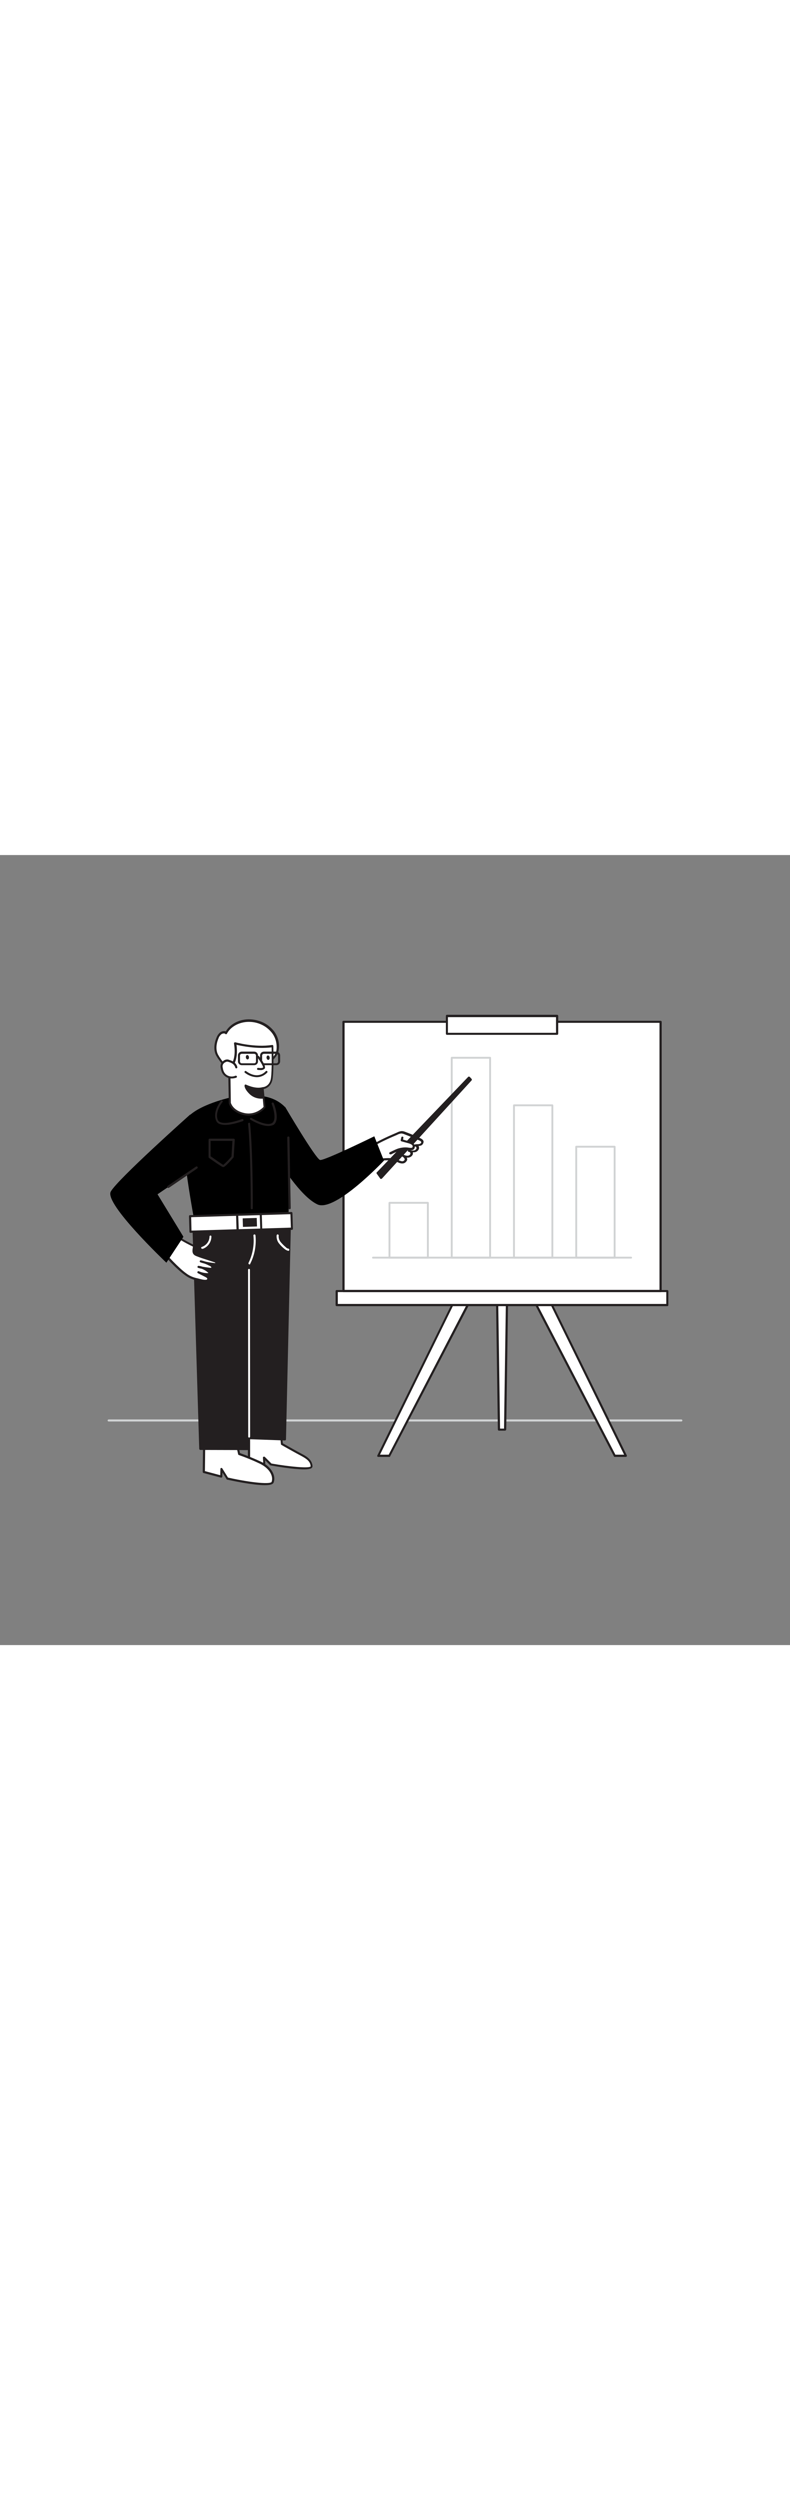 <svg version="1.1" id="Layer_1" xmlns="http://www.w3.org/2000/svg" xmlns:xlink="http://www.w3.org/1999/xlink" x="0px" y="0px" viewBox="0 0 500 500" style="width: 158px;" xml:space="preserve" data-imageid="presentation-6-30" imageName="Presentation 6" class="illustrations_image">
<rect x="0" y="0" width="500" height="500" fill="#808080" stroke="none"/>
<style type="text/css">
	.st0_presentation-6-30{fill:#D1D3D4;}
	.st1_presentation-6-30{fill:#FFFFFF;}
	.st2_presentation-6-30{fill:#231F20;}
	.st3_presentation-6-30{fill:#68E1FD;}
</style>
<path id="Floor_presentation-6-30" class="st0_presentation-6-30" d="M431.2,358.5H68.8c-0.4,0-0.7-0.3-0.7-0.6c0,0,0,0,0,0c0-0.4,0.3-0.7,0.7-0.7h0h362.4&#10;&#9;c0.4,0,0.7,0.3,0.7,0.7l0,0C431.9,358.2,431.6,358.5,431.2,358.5C431.2,358.5,431.2,358.5,431.2,358.5z"/>
<g id="chart_board_presentation-6-30">
	<polygon class="st1_presentation-6-30" points="288.4,280.4 239.4,380.2 246.4,380.2 298.3,280.4 &#9;"/>
	<path class="st2_presentation-6-30" d="M246.4,380.9h-7c-0.2,0-0.4-0.1-0.6-0.3c-0.1-0.2-0.1-0.4,0-0.6l49-99.8c0.1-0.2,0.4-0.4,0.6-0.4h9.9&#10;&#9;&#9;c0.4,0,0.7,0.3,0.7,0.7c0,0.1,0,0.2-0.1,0.3l-52,99.8C246.9,380.8,246.7,380.9,246.4,380.9z M240.5,379.5h5.5l51.2-98.5h-8.4&#10;&#9;&#9;L240.5,379.5z"/>
	<polygon class="st1_presentation-6-30" points="347.1,280.4 396.1,380.2 389.1,380.2 337.1,280.4 &#9;"/>
	<path class="st2_presentation-6-30" d="M396.1,380.9h-7c-0.3,0-0.5-0.1-0.6-0.4l-51.9-99.8c-0.2-0.3-0.1-0.7,0.3-0.9c0.1-0.1,0.2-0.1,0.3-0.1h9.9&#10;&#9;&#9;c0.3,0,0.5,0.1,0.6,0.4l49,99.8c0.2,0.3,0.1,0.7-0.3,0.9C396.3,380.9,396.2,380.9,396.1,380.9L396.1,380.9z M389.5,379.5h5.5&#10;&#9;&#9;l-48.3-98.5h-8.4L389.5,379.5z"/>
	<polygon class="st1_presentation-6-30" points="319.6,363.6 315.8,363.6 314.6,280.4 320.9,280.4 &#9;"/>
	<path class="st2_presentation-6-30" d="M319.6,364.3h-3.8c-0.4,0-0.7-0.3-0.7-0.7v0l-1.2-83.2c0-0.2,0.1-0.3,0.2-0.5c0.1-0.1,0.3-0.2,0.5-0.2h6.3&#10;&#9;&#9;c0.2,0,0.4,0.1,0.5,0.2c0.1,0.1,0.2,0.3,0.2,0.5l-1.2,83.2C320.3,364,320,364.3,319.6,364.3z M316.5,363h2.5l1.2-81.9h-4.9&#10;&#9;&#9;L316.5,363z"/>
	<rect x="217.4" y="105.6" class="st1_presentation-6-30" width="200.7" height="170.4"/>
	<path class="st2_presentation-6-30" d="M418.1,276.6H217.4c-0.4,0-0.7-0.3-0.7-0.7l0,0V105.6c0-0.4,0.3-0.7,0.7-0.7h200.7c0.4,0,0.7,0.3,0.7,0.7&#10;&#9;&#9;c0,0,0,0,0,0V276C418.8,276.4,418.5,276.7,418.1,276.6z M218.1,275.3h199.3V106.2H218.1L218.1,275.3z"/>
	<rect x="213.1" y="276" class="st1_presentation-6-30" width="209.2" height="8.9"/>
	<path class="st2_presentation-6-30" d="M422.4,285.5H213.1c-0.4,0-0.7-0.3-0.7-0.7c0,0,0,0,0,0V276c0-0.4,0.3-0.7,0.7-0.7c0,0,0,0,0,0h209.2&#10;&#9;&#9;c0.4,0,0.7,0.3,0.7,0.7c0,0,0,0,0,0v8.9C423,285.2,422.7,285.5,422.4,285.5z M213.8,284.1h207.9v-7.5H213.8L213.8,284.1z"/>
	<path class="st2_presentation-6-30" d="M418.1,276.6H217.4c-0.4,0-0.6-0.4-0.6-0.8c0-0.3,0.3-0.6,0.6-0.6h200.7c0.4,0,0.7,0.2,0.8,0.6&#10;&#9;&#9;s-0.2,0.7-0.6,0.8C418.2,276.7,418.1,276.7,418.1,276.6z"/>
	<rect x="282.9" y="101.9" class="st1_presentation-6-30" width="69.7" height="11.3"/>
	<path class="st2_presentation-6-30" d="M352.6,113.8h-69.7c-0.4,0-0.7-0.3-0.7-0.7c0,0,0,0,0,0v-11.3c0-0.4,0.3-0.7,0.7-0.7c0,0,0,0,0,0h69.7&#10;&#9;&#9;c0.4,0,0.7,0.3,0.7,0.7c0,0,0,0,0,0v11.3C353.3,113.5,353,113.8,352.6,113.8L352.6,113.8z M283.5,112.5h68.4v-9.9h-68.4&#10;&#9;&#9;L283.5,112.5z"/>
	<rect x="246.5" y="220.1" class="st1_presentation-6-30" width="24.3" height="34.7"/>
	<path class="st0_presentation-6-30" d="M270.8,255.4h-24.3c-0.3,0-0.6-0.3-0.6-0.6v0v-34.7c0-0.3,0.3-0.6,0.6-0.6h0h24.3c0.3,0,0.6,0.3,0.6,0.6&#10;&#9;&#9;c0,0,0,0,0,0v34.7C271.4,255.1,271.1,255.4,270.8,255.4C270.8,255.4,270.8,255.4,270.8,255.4z M247.1,254.2h23.1v-33.5h-23.1&#10;&#9;&#9;L247.1,254.2z"/>
	<rect x="285.9" y="128.3" class="st1_presentation-6-30" width="24.3" height="126.5"/>
	<path class="st0_presentation-6-30" d="M310.2,255.4h-24.3c-0.3,0-0.6-0.3-0.6-0.6c0,0,0,0,0,0V128.3c0-0.3,0.3-0.6,0.6-0.6h24.3&#10;&#9;&#9;c0.3,0,0.6,0.3,0.6,0.6v126.5C310.8,255.1,310.5,255.4,310.2,255.4z M286.5,254.2h23.1V128.9h-23.1V254.2z"/>
	<rect x="325.3" y="158.4" class="st1_presentation-6-30" width="24.3" height="96.4"/>
	<path class="st0_presentation-6-30" d="M349.6,255.4h-24.3c-0.3,0-0.6-0.3-0.6-0.6v-96.4c0-0.3,0.3-0.6,0.6-0.6h24.3c0.3,0,0.6,0.3,0.6,0.6v0v96.4&#10;&#9;&#9;C350.2,255.1,349.9,255.4,349.6,255.4z M325.9,254.2H349V159h-23.1V254.2z"/>
	<rect x="364.7" y="184.6" class="st1_presentation-6-30" width="24.3" height="70.2"/>
	<path class="st0_presentation-6-30" d="M389,255.4h-24.3c-0.3,0-0.6-0.3-0.6-0.6v0v-70.2c0-0.3,0.3-0.6,0.6-0.6c0,0,0,0,0,0H389&#10;&#9;&#9;c0.3,0,0.6,0.3,0.6,0.6c0,0,0,0,0,0v70.2C389.6,255.1,389.3,255.4,389,255.4z M365.3,254.2h23.1v-69h-23.1L365.3,254.2z"/>
	<path class="st0_presentation-6-30" d="M399.5,255.4H236c-0.3,0-0.6-0.3-0.5-0.7c0-0.3,0.3-0.5,0.5-0.5h163.5c0.3,0,0.6,0.3,0.5,0.7&#10;&#9;&#9;C400,255.1,399.8,255.4,399.5,255.4z"/>
</g>
<g id="Character_presentation-6-30">
	<path class="st1_presentation-6-30" d="M157.6,362.4v20.2l9.6,2.8l-0.2-4.1l4.4,4.4c0,0,25.9,4.7,25.8,1.2s-2.8-5.4-6-7.1c-3.5-1.9-12.8-7.1-12.8-7.1&#10;&#9;&#9;l-1.4-14.8"/>
	<path class="st2_presentation-6-30" d="M192.4,388.8c-6.9,0-18.2-2-21.1-2.5c-0.1,0-0.3-0.1-0.4-0.2l-3.1-3.1l0.1,2.4c0,0.4-0.3,0.7-0.6,0.7&#10;&#9;&#9;c-0.1,0-0.2,0-0.2,0l-9.7-2.8c-0.3-0.1-0.5-0.3-0.5-0.6v-20.2c0-0.4,0.2-0.7,0.6-0.8c0.4,0,0.7,0.2,0.8,0.6c0,0.1,0,0.1,0,0.2v19.7&#10;&#9;&#9;l8.3,2.4l-0.2-3.2c0-0.3,0.1-0.5,0.4-0.6c0.3-0.1,0.6-0.1,0.8,0.1l4.2,4.2c11.4,2,24,3.2,24.8,1.8c-0.1-3-2.4-4.7-5.7-6.5&#10;&#9;&#9;c-3.5-1.8-12.7-7-12.8-7.1c-0.2-0.1-0.3-0.3-0.3-0.5l-1.4-14.8c0-0.4,0.2-0.7,0.6-0.7c0.4,0,0.7,0.2,0.7,0.6l1.3,14.4&#10;&#9;&#9;c1.6,0.9,9.3,5.3,12.4,6.9s6.2,3.8,6.4,7.6c0,0.4-0.2,0.8-0.5,1.1C196.6,388.5,194.8,388.8,192.4,388.8z"/>
	<path class="st1_presentation-6-30" d="M129.1,373.5l-0.2,17l11,2.9l0.2-4.8l3.8,6c0,0,27.2,6,28.6,2.4s-1-9.1-7.8-12.4c-4.4-2.1-8.9-3.9-13.4-5.5&#10;&#9;&#9;l-1.6-7.4"/>
	<path class="st2_presentation-6-30" d="M167.6,398.8c-7.2,0-19.2-2.5-23.8-3.5c-0.2,0-0.3-0.1-0.4-0.3l-2.6-4.2l-0.1,2.6c0,0.2-0.1,0.4-0.3,0.5&#10;&#9;&#9;c-0.2,0.1-0.4,0.2-0.6,0.1l-11-2.9c-0.3-0.1-0.5-0.4-0.5-0.7l0.2-17c0-0.4,0.3-0.7,0.7-0.7h0l0,0c0.4,0,0.7,0.3,0.7,0.7l-0.2,16.5&#10;&#9;&#9;l9.7,2.6l0.1-4c0-0.4,0.3-0.7,0.7-0.6c0.2,0,0.4,0.1,0.5,0.3l3.6,5.8c16.3,3.6,27,4.2,27.6,2.7c1.2-3.3-0.9-8.3-7.4-11.5&#10;&#9;&#9;c-4.4-2.1-8.8-3.9-13.4-5.5c-0.2-0.1-0.4-0.3-0.4-0.5l-1.6-7.4c-0.1-0.4,0.2-0.7,0.5-0.8c0.4-0.1,0.7,0.2,0.8,0.5l1.5,7&#10;&#9;&#9;c4.5,1.6,8.9,3.4,13.2,5.4c7.2,3.5,9.6,9.3,8.1,13.2C172.7,398.4,170.6,398.8,167.6,398.8z"/>
	<polygon class="st2_presentation-6-30" points="122.5,238.5 126.8,375.9 157.4,376 157,368.9 180.3,369.8 183.5,230 &#9;"/>
	<path class="st2_presentation-6-30" d="M157.4,376.6L157.4,376.6l-30.6-0.1c-0.3,0-0.6-0.3-0.7-0.6l-4.2-137.4c0-0.3,0.2-0.6,0.6-0.7l61-8.4&#10;&#9;&#9;c0.2,0,0.4,0,0.5,0.2c0.1,0.1,0.2,0.3,0.2,0.5l-3.2,139.7c0,0.2-0.1,0.3-0.2,0.5c-0.1,0.1-0.3,0.2-0.5,0.2l-22.6-0.8l0.3,6.4&#10;&#9;&#9;c0,0.2-0.1,0.4-0.2,0.5C157.7,376.6,157.5,376.7,157.4,376.6z M127.4,375.2l29.3,0.1l-0.3-6.4c0-0.2,0.1-0.4,0.2-0.5&#10;&#9;&#9;c0.1-0.1,0.3-0.2,0.5-0.2l22.6,0.8l3.2-138.3l-59.6,8.2L127.4,375.2z"/>
	<path class="st3_presentation-6-30 targetColor" d="M145.2,153.6c0,0-24.5,5.5-28.4,15.6s6.7,64.9,6.7,64.9l59.1-5.9c0,0,1.6-57.4-2.3-68.8&#10;&#9;&#9;C172.6,151.6,161.1,150.8,145.2,153.6z" style="fill: rgb(0, 0, 0);"/>
	<path class="st1_presentation-6-30" d="M165.4,106.4c3,1.2,5.6,3.3,7.6,5.9c1.9,2.7,2.9,5.9,2.9,9.2c-0.1,4.2-1.6,6-4.4,8.7c-2.4,2.2-6.2,2.8-9.3,3.4&#10;&#9;&#9;c-2.7,0.5-5.6,1.5-8.3,1.8s-6,0.8-8.5-0.1c-3.2-1.1-5.7-5.1-7.5-7.8c-2.3-3.4-1.7-8-0.2-11.6c0.4-1.1,1.1-2.2,2.1-2.9&#10;&#9;&#9;c1-0.8,2.3-0.8,3.4-0.2c2.8-5.4,9.3-8.2,15.4-7.9C161,104.9,163.3,105.5,165.4,106.4z"/>
	<path class="st2_presentation-6-30" d="M149,136.4c-1.3,0-2.6-0.2-3.9-0.6c-3.1-1.1-5.6-4.8-7.4-7.4l-0.4-0.7c-2.1-3.1-2.2-7.7-0.2-12.3&#10;&#9;&#9;c0.5-1.3,1.3-2.4,2.3-3.2c1-0.7,2.3-1,3.5-0.6c2.9-4.9,9.1-8,15.7-7.6c2.4,0.1,4.8,0.7,7.1,1.6l0,0c3.1,1.3,5.8,3.4,7.9,6.1&#10;&#9;&#9;c2,2.8,3.1,6.2,3,9.6c-0.1,4.5-1.8,6.4-4.6,9.2c-2.3,2.2-5.8,2.9-8.9,3.5l-0.7,0.1c-1,0.2-2.1,0.5-3.1,0.7c-1.7,0.5-3.4,0.8-5.2,1&#10;&#9;&#9;l-0.6,0.1C151.9,136.3,150.5,136.4,149,136.4z M141.7,112.9c-0.6,0-1.1,0.2-1.6,0.5c-0.8,0.7-1.5,1.6-1.8,2.6&#10;&#9;&#9;c-1.8,4.2-1.7,8.3,0.1,11l0.4,0.7c1.7,2.5,4,6,6.7,6.9c2.2,0.8,5.2,0.4,7.6,0.2l0.6-0.1c1.7-0.2,3.4-0.6,5.1-1&#10;&#9;&#9;c1.1-0.3,2.1-0.5,3.2-0.7l0.7-0.1c2.9-0.6,6.2-1.2,8.2-3.1c2.9-2.8,4.2-4.4,4.2-8.2c0-3.2-0.9-6.2-2.8-8.8&#10;&#9;&#9;c-1.9-2.5-4.4-4.5-7.3-5.7l0,0c-2.1-0.9-4.3-1.4-6.6-1.5c-5.3-0.3-11.9,2-14.8,7.5c-0.1,0.2-0.3,0.3-0.4,0.3c-0.2,0-0.4,0-0.6-0.1&#10;&#9;&#9;C142.5,113,142.1,112.9,141.7,112.9L141.7,112.9z"/>
	<path class="st1_presentation-6-30" d="M166.4,147.5l1.1,12.1c0,0-5.2,6.1-13,4.4s-9.1-7.1-9.1-7.1l-0.4-22c0,0,5.7-3.2,3.8-15.7&#10;&#9;&#9;c0,0,12.1,3.5,23.7,1.8c0,0,0.5,14.2-0.4,20.3S166.4,147.5,166.4,147.5z"/>
	<path class="st2_presentation-6-30" d="M157.4,164.9c-1,0-2-0.1-3-0.3c-8.2-1.8-9.6-7.3-9.6-7.6c0,0,0-0.1,0-0.1l-0.4-22c0-0.2,0.1-0.5,0.3-0.6&#10;&#9;&#9;c0.1,0,5.3-3.2,3.4-15c0-0.2,0-0.5,0.2-0.6c0.2-0.2,0.4-0.2,0.6-0.2c0.1,0,12.1,3.4,23.4,1.7c0.2,0,0.4,0,0.5,0.2&#10;&#9;&#9;c0.1,0.1,0.2,0.3,0.2,0.5c0,0.6,0.4,14.3-0.4,20.4c-0.7,5.1-4.2,6.5-5.7,6.8l1.1,11.4c0,0.2,0,0.4-0.2,0.5&#10;&#9;&#9;C165.3,163,161.4,164.8,157.4,164.9z M146.1,156.8c0.2,0.6,1.6,5,8.6,6.5c6.6,1.4,11.2-2.9,12.1-3.9l-1.1-11.8c0-0.2,0-0.4,0.2-0.5&#10;&#9;&#9;c0.1-0.1,0.3-0.2,0.5-0.2l0,0c0.2,0,4.4-0.4,5.1-5.8c0.7-5.1,0.4-16.4,0.4-19.4c-9.4,1.2-19.1-0.9-22.2-1.6&#10;&#9;&#9;c1.3,10.4-2.6,14.2-3.9,15.2L146.1,156.8z"/>
	<path class="st1_presentation-6-30" d="M149.6,134.4c-0.3-1.1-0.9-2-1.8-2.7c-0.8-0.6-1.8-1-2.8-1.3c-0.5-0.2-1.1-0.3-1.6-0.3&#10;&#9;&#9;c-0.4,0.1-0.8,0.2-1.1,0.4c-0.8,0.4-1.5,1.1-1.8,2c-0.2,0.7-0.2,1.5-0.1,2.2c0.1,0.8,0.3,1.6,0.6,2.4c1.4,3.1,5.1,4.5,8.2,3&#10;&#9;&#9;c0,0,0,0,0,0"/>
	<path class="st2_presentation-6-30" d="M146.7,141.4c-0.8,0-1.6-0.1-2.4-0.4c-1.7-0.6-3.1-1.9-3.9-3.6c-0.3-0.8-0.6-1.7-0.7-2.5&#10;&#9;&#9;c-0.2-0.8-0.2-1.7,0.1-2.6c0.4-1,1.2-1.9,2.1-2.4c0.4-0.3,0.9-0.4,1.4-0.5c0.7-0.1,1.3,0,1.9,0.3c1.1,0.3,2.1,0.8,3,1.4&#10;&#9;&#9;c1,0.8,1.7,1.8,2,3.1c0.1,0.4-0.1,0.7-0.5,0.8c-0.4,0.1-0.7-0.1-0.8-0.5c-0.2-0.9-0.8-1.7-1.5-2.3c-0.8-0.5-1.6-1-2.6-1.2&#10;&#9;&#9;c-0.4-0.2-0.9-0.3-1.4-0.2c-0.3,0.1-0.6,0.2-0.9,0.4c-0.7,0.3-1.2,0.9-1.5,1.6c-0.2,0.6-0.2,1.3,0,1.9c0.1,0.8,0.3,1.5,0.6,2.2&#10;&#9;&#9;c1.2,2.8,4.5,4,7.3,2.8c0,0,0.1,0,0.1,0c0.3-0.2,0.7,0,0.9,0.3c0.2,0.3,0,0.7-0.3,0.9C148.7,141.2,147.7,141.4,146.7,141.4z"/>
	<path class="st2_presentation-6-30" d="M166.7,153.5c-2.9,0.4-5.8-0.5-8-2.4c-3.5-3.2-3.2-5.2-3.2-5.2s5.6,2.9,10.7,1.8L166.7,153.5z"/>
	<path class="st2_presentation-6-30" d="M165.4,154.2c-2.6,0-5.2-0.9-7.2-2.7c-3.6-3.4-3.5-5.5-3.4-5.7c0-0.2,0.1-0.4,0.3-0.5c0.2-0.1,0.4-0.1,0.6,0&#10;&#9;&#9;c0.1,0,5.5,2.8,10.2,1.7c0.4-0.1,0.7,0.2,0.8,0.5c0,0,0,0,0,0.1l0.6,5.8c0,0.3-0.2,0.6-0.5,0.7&#10;&#9;&#9;C166.3,154.2,165.9,154.2,165.4,154.2z M156.4,147c0.7,1.4,1.6,2.6,2.8,3.6c1.9,1.7,4.3,2.5,6.8,2.3l-0.4-4.5&#10;&#9;&#9;C162.4,148.8,159.2,148.3,156.4,147L156.4,147z"/>
	<ellipse transform="matrix(0.991 -0.136 0.136 0.991 -15.912 22.4)" class="st2_presentation-6-30" cx="156.5" cy="128" rx="1" ry="1.4"/>
	<ellipse transform="matrix(0.991 -0.136 0.136 0.991 -15.832 24.17)" class="st2_presentation-6-30" cx="169.6" cy="128.3" rx="1" ry="1.4"/>
	<path class="st2_presentation-6-30" d="M162.5,140.6c-2.7-0.1-5.3-1.1-7.5-2.8c-0.3-0.2-0.4-0.6-0.1-0.9c0,0,0,0,0,0c0.2-0.3,0.6-0.4,0.9-0.1&#10;&#9;&#9;c0,0,0,0,0,0c7.7,5.6,12.1,0.3,12.3,0.1c0.2-0.3,0.6-0.4,0.9-0.2s0.4,0.6,0.2,0.9c0,0-0.1,0.1-0.1,0.1&#10;&#9;&#9;C167.4,139.5,165,140.6,162.5,140.6z"/>
	<path class="st2_presentation-6-30" d="M160.9,133H153c-1.3,0-2.4-1.1-2.4-2.4v-3.8c0-1.3,1.1-2.4,2.4-2.4h7.9c1.3,0,2.4,1.1,2.4,2.4v3.8&#10;&#9;&#9;C163.3,131.9,162.2,133,160.9,133z M153,125.8c-0.6,0-1.1,0.5-1.1,1.1l0,0v3.8c0,0.6,0.5,1.1,1.1,1.1h7.9c0.6,0,1.1-0.5,1.1-1.1&#10;&#9;&#9;l0,0v-3.8c0-0.6-0.5-1.1-1.1-1.1l0,0H153z"/>
	<path class="st2_presentation-6-30" d="M174.9,133H167c-1.3,0-2.4-1.1-2.4-2.4v-3.8c0-1.3,1.1-2.4,2.4-2.4h7.9c1.3,0,2.4,1.1,2.4,2.4v3.8&#10;&#9;&#9;C177.3,131.9,176.2,133,174.9,133C174.9,133,174.9,133,174.9,133z M167,125.8c-0.6,0-1.1,0.5-1.1,1.1l0,0v3.8&#10;&#9;&#9;c0,0.6,0.5,1.1,1.1,1.1l0,0h7.9c0.6,0,1.1-0.5,1.1-1.1l0,0v-3.8c0-0.6-0.5-1.1-1.1-1.1l0,0H167z"/>
	<path class="st1_presentation-6-30" d="M163.5,127.8c0,0,4.4,5.9,3.5,7s-3.7,0.6-3.7,0.6"/>
	<path class="st2_presentation-6-30" d="M164.8,136.1c-0.5,0-1.1-0.1-1.6-0.1c-0.4-0.1-0.6-0.4-0.5-0.8c0,0,0,0,0,0c0.1-0.4,0.4-0.6,0.8-0.5&#10;&#9;&#9;c0.8,0.1,2.5,0.3,3-0.3c0.1-0.6-1.5-3.5-3.5-6.2c-0.3-0.2-0.3-0.6-0.1-0.9c0.2-0.3,0.6-0.3,0.9-0.1c0.1,0.1,0.1,0.1,0.2,0.2&#10;&#9;&#9;c2.2,2.9,4.5,6.5,3.5,7.8C166.7,135.9,165.7,136.2,164.8,136.1z"/>
	<path class="st1_presentation-6-30" d="M157.7,368.7c-0.4,0-0.6-0.3-0.6-0.6l-0.1-105.6c0-0.4,0.3-0.6,0.6-0.6l0,0c0.4,0,0.6,0.3,0.6,0.6l0.1,105.6&#10;&#9;&#9;C158.3,368.4,158,368.7,157.7,368.7L157.7,368.7z"/>
	
		<rect x="120.4" y="227.6" transform="matrix(1 -3.088741e-02 3.088741e-02 1 -7.109 4.824)" class="st1_presentation-6-30" width="64.3" height="9.9"/>
	<path class="st2_presentation-6-30" d="M120.6,239.1c-0.4,0-0.7-0.3-0.7-0.6l-0.3-9.9c0-0.4,0.3-0.7,0.6-0.7c0,0,0,0,0,0l64.2-2&#10;&#9;&#9;c0.2,0,0.4,0.1,0.5,0.2c0.1,0.1,0.2,0.3,0.2,0.5l0.3,9.9c0,0.4-0.3,0.7-0.6,0.7c0,0,0,0,0,0L120.6,239.1L120.6,239.1z M121,229.2&#10;&#9;&#9;l0.2,8.5l62.9-1.9l-0.3-8.5L121,229.2z"/>
	
		<rect x="150.2" y="227.5" transform="matrix(1 -3.018961e-02 3.018961e-02 1 -6.944 4.867)" class="st1_presentation-6-30" width="15" height="9.9"/>
	<path class="st2_presentation-6-30" d="M150.4,238.2c-0.4,0-0.7-0.3-0.7-0.6l-0.3-9.9c0-0.4,0.3-0.7,0.6-0.7c0,0,0,0,0,0l15-0.4&#10;&#9;&#9;c0.4,0,0.7,0.3,0.7,0.6c0,0,0,0,0,0l0.3,9.9c0,0.4-0.3,0.7-0.6,0.7c0,0,0,0,0,0L150.4,238.2L150.4,238.2z M150.8,228.3l0.3,8.5&#10;&#9;&#9;l13.6-0.4l-0.3-8.5L150.8,228.3z"/>
	
		<rect x="153.6" y="229.7" transform="matrix(1 -3.018961e-02 3.018961e-02 1 -6.944 4.876)" class="st2_presentation-6-30" width="8.9" height="5.4"/>
	<path class="st2_presentation-6-30" d="M142.5,170.8c-1.2,0-2.4-0.2-3.6-0.6c-1-0.4-1.8-1.2-2.2-2.3c-2.2-5.8,2.9-12,3.1-12.3&#10;&#9;&#9;c0.2-0.3,0.6-0.4,0.9-0.2c0.3,0.2,0.4,0.6,0.2,0.9c0,0.1-0.1,0.1-0.2,0.2c-0.1,0.1-4.8,5.9-2.9,11c0.3,0.7,0.8,1.2,1.5,1.5&#10;&#9;&#9;c4.1,1.9,13.8-1.9,13.9-1.9c0.3-0.1,0.7,0,0.9,0.4c0.1,0.3,0,0.7-0.4,0.9l0,0C153.5,168.4,147.4,170.8,142.5,170.8z"/>
	<path class="st2_presentation-6-30" d="M169.8,171.5c-4.7,0-11-3.8-11.3-4c-0.3-0.2-0.4-0.6-0.2-0.9c0,0,0,0,0,0c0.2-0.3,0.6-0.4,0.9-0.2&#10;&#9;&#9;c2.6,1.6,10,5.2,13,3.2s0.8-9.4-0.2-12c-0.2-0.3-0.1-0.7,0.3-0.9c0.3-0.2,0.7-0.1,0.9,0.3c0,0,0,0.1,0.1,0.2&#10;&#9;&#9;c0.2,0.4,4.2,10.5-0.2,13.6C172.1,171.2,171,171.5,169.8,171.5z"/>
	<path class="st2_presentation-6-30" d="M159.4,224.2c-0.4,0-0.7-0.3-0.7-0.7c0,0,0,0,0,0c0-39.3-1.7-53.2-1.7-53.3c0-0.4,0.2-0.7,0.6-0.8&#10;&#9;&#9;c0.4,0,0.7,0.2,0.7,0.6c0,0,0,0,0,0c0,0.1,1.7,14.1,1.7,53.5C160.1,223.9,159.7,224.2,159.4,224.2L159.4,224.2z"/>
	<path class="st1_presentation-6-30" d="M122.5,247.4c-0.3,2.7-1.2,4.6,1.6,5.7c3.7,1.5,7.5,2.5,11.2,3.8c0.4,0.1,0.8,0.3,1.1,0.6&#10;&#9;&#9;c0.3,0.3,0.4,0.7,0.2,1.1c-0.3,0.4-0.8,0.4-1.3,0.4c-2.9-0.3-5.7-0.9-8.5-1.7c2.2,0.5,4.3,1.2,6.2,2.3c0.7,0.4,1.6,1.2,1.1,1.9&#10;&#9;&#9;c-0.3,0.5-1,0.5-1.6,0.5c-2.4-0.2-4.7-0.6-7-1.1c2.5,0.3,4.9,1.5,6.7,3.3c0.2,0.1,0.3,0.3,0.3,0.5c0.1,0.5-0.6,0.7-1.1,0.7&#10;&#9;&#9;c-2.1,0-4.1-0.4-6-1.2l4.7,2.4c0.9,0.4,1.9,1.2,1.6,2.1c-0.2,0.5-0.7,0.9-1.2,1c-2.1,0.3-5.2-0.9-7.3-1.4c-2.1-0.6-4-1.6-5.8-2.9&#10;&#9;&#9;c-4.4-3-13.3-12.1-16.1-16.7l5.2-10.8C111.5,241.5,116.8,244.8,122.5,247.4z"/>
	<path class="st2_presentation-6-30" d="M129.7,270.2c-1.7-0.1-3.4-0.5-5.1-1l-1.6-0.4c-2.2-0.6-4.2-1.6-6-3c-4.4-3-13.4-12.1-16.3-16.9&#10;&#9;&#9;c-0.1-0.2-0.1-0.4,0-0.6l5.2-10.8c0.1-0.2,0.3-0.3,0.5-0.4c0.2,0,0.4,0,0.6,0.1c4.9,3.7,10.2,6.9,15.8,9.6c0.3,0.1,0.4,0.4,0.4,0.7&#10;&#9;&#9;c-0.1,0.5-0.1,0.9-0.2,1.4c-0.3,2.1-0.4,3,1.4,3.7c2.4,1,5,1.8,7.4,2.5l3.8,1.2c0.5,0.1,0.9,0.4,1.3,0.7c0.6,0.5,0.7,1.4,0.3,2&#10;&#9;&#9;c-0.5,0.5-1.2,0.8-1.9,0.6l-1.1-0.1c0.4,0.3,0.6,0.7,0.8,1.2c0.1,0.4,0.1,0.8-0.2,1.2c-0.5,0.6-1.4,0.9-2.2,0.8l-1-0.1&#10;&#9;&#9;c0.4,0.3,0.9,0.7,1.2,1.1c0.3,0.2,0.4,0.5,0.5,0.9c0,0.3-0.1,0.7-0.3,0.9c-0.4,0.4-1,0.6-1.5,0.6h-0.7c1.8,1,1.9,2.1,1.7,2.7&#10;&#9;&#9;c-0.2,0.8-0.9,1.4-1.8,1.5C130.4,270.2,130.1,270.2,129.7,270.2z M102.1,248.5c3,4.6,11.6,13.3,15.7,16.2c1.7,1.3,3.5,2.2,5.6,2.8&#10;&#9;&#9;c0.5,0.1,1,0.3,1.7,0.4c1.8,0.5,4,1.1,5.4,0.9c0.3,0,0.5-0.2,0.7-0.5c0.1-0.4-0.6-1-1.3-1.3l-4.7-2.4c-0.3-0.2-0.4-0.6-0.2-0.9&#10;&#9;&#9;c0.2-0.3,0.5-0.4,0.8-0.3c1.8,0.8,3.7,1.2,5.7,1.2c0.1,0,0.3,0,0.4-0.1l0,0c-1.2-1.2-2.7-2.1-4.3-2.7c-0.7-0.1-1.4-0.3-2.1-0.5&#10;&#9;&#9;c-0.4-0.1-0.6-0.4-0.5-0.8c0.1-0.4,0.4-0.6,0.8-0.5c0.7,0.1,1.5,0.2,2.2,0.5c1.6,0.3,3.2,0.5,4.8,0.7c0.8,0.1,0.9-0.1,1-0.1&#10;&#9;&#9;c-0.1-0.4-0.4-0.8-0.9-1c-1.2-0.6-2.4-1.2-3.6-1.6c-0.8-0.2-1.6-0.4-2.4-0.7c-0.3-0.1-0.6-0.5-0.5-0.8c0.1-0.3,0.4-0.6,0.8-0.5&#10;&#9;&#9;c0.8,0.2,1.7,0.4,2.5,0.7c1.9,0.5,3.9,0.8,5.9,1c0.6,0.1,0.7,0,0.7,0c0-0.1-0.1-0.2-0.1-0.2c-0.2-0.2-0.5-0.3-0.8-0.4&#10;&#9;&#9;c-1.2-0.4-2.5-0.8-3.7-1.2c-2.5-0.8-5.1-1.6-7.5-2.6c-2.8-1.1-2.5-3.2-2.2-5.2c0-0.3,0.1-0.5,0.1-0.8c-5.3-2.5-10.3-5.5-15-9&#10;&#9;&#9;L102.1,248.5z"/>
	<path class="st3_presentation-6-30 targetColor" d="M120.4,164.2c0,0-46.1,41.1-50.3,48.8s35.2,45,35.2,45l10.8-16.4l-16.4-26.9l37.7-25.7L120.4,164.2z" style="fill: rgb(0, 0, 0);"/>
	<path class="st2_presentation-6-30" d="M141.3,197.5h-0.2c-0.8-0.2-5.9-3.7-8.8-5.8c-0.2-0.1-0.3-0.3-0.3-0.6v-10.9c0-0.4,0.3-0.7,0.7-0.7h15.2&#10;&#9;&#9;c0.2,0,0.4,0.1,0.5,0.2c0.1,0.1,0.2,0.3,0.2,0.5l-0.7,10.9c0,0.2-0.1,0.3-0.2,0.4C143,196.9,141.8,197.5,141.3,197.5z M133.4,190.7&#10;&#9;&#9;c3.4,2.4,7,4.9,7.9,5.4c1.9-1.6,3.6-3.4,5.2-5.3l0.6-9.9h-13.8V190.7z"/>
	<path class="st1_presentation-6-30" d="M251.5,176.2c0.8-0.5,1.7-0.7,2.6-0.8c0.7,0.1,1.4,0.2,2,0.5c3.2,1.2,6.4,2.5,9.5,3.9c0.8,0.3,1.6,0.8,1.7,1.6&#10;&#9;&#9;s-0.8,1.8-1.8,2s-2,0.1-2.9,0.3c1-0.2,2,1,1.7,2c-0.3,1-1.3,1.8-2.3,1.8c-1.1,0.1-2.1-0.1-3.1-0.4c0.9,0.1,1.6,0.9,1.6,1.9&#10;&#9;&#9;c0,0.2-0.1,0.4-0.1,0.5c-0.5,1-1.6,1.6-2.8,1.5c-1.1-0.1-2.2-0.5-3.1-1.1c1.2,0.7,2.6,1.7,2.3,3.1c-0.4,1-1.4,1.7-2.5,1.5&#10;&#9;&#9;c-1-0.2-2.1-0.5-3-1c-6.8-2.7-18.4,1.2-18.6,0.8c-0.8-1.9-0.6-6-0.9-8C242.4,179.8,246.9,178.4,251.5,176.2z"/>
	<path class="st2_presentation-6-30" d="M254.5,195.2h-0.3c-0.9-0.1-1.7-0.4-2.5-0.8l-0.7-0.3c-5.1-2-13.1-0.2-16.5,0.6c-1.9,0.4-2.2,0.5-2.4-0.1&#10;&#9;&#9;c-0.6-1.8-0.8-3.7-0.8-5.6c-0.1-1-0.1-1.9-0.2-2.6c0-0.3,0.1-0.5,0.3-0.7c5.3-3.3,10.9-6.2,16.7-8.7c1.1-0.5,2.1-0.9,3.2-1.4l0,0&#10;&#9;&#9;c0.9-0.5,1.9-0.8,2.9-0.9c0.8,0,1.6,0.2,2.3,0.5c3.2,1.2,6.4,2.5,9.5,4c0.6,0.3,1.9,0.9,2.1,2.1c0,1.4-1,2.6-2.3,2.7&#10;&#9;&#9;c-0.3,0.1-0.6,0.1-0.9,0.1c0.3,0.5,0.4,1.1,0.3,1.7c-0.4,1.3-1.6,2.2-2.9,2.3c-0.3,0-0.7,0-1,0c0.1,0.5,0.1,1-0.1,1.5&#10;&#9;&#9;c-0.6,1.3-2,2-3.4,1.9h-0.3c0.2,0.5,0.3,1,0.2,1.5C257.1,194.5,255.8,195.3,254.5,195.2z M245.2,191.8c2.1-0.1,4.3,0.3,6.3,1&#10;&#9;&#9;c0.3,0.1,0.5,0.2,0.8,0.3c0.6,0.3,1.3,0.5,2,0.7c0.8,0.1,1.5-0.3,1.8-1c0.2-0.9-1-1.8-2-2.3c-0.3-0.2-0.5-0.6-0.3-0.9&#10;&#9;&#9;s0.6-0.5,0.9-0.3c0.9,0.5,1.9,0.9,2.9,1c0.8,0.1,1.7-0.3,2.1-1c0.1-0.4,0.1-0.8-0.2-1.1c-0.1-0.1-0.1-0.1-0.2-0.2l-0.7-0.2&#10;&#9;&#9;c-0.4-0.1-0.6-0.5-0.5-0.8c0.1-0.3,0.3-0.5,0.6-0.5c0.4,0,0.8,0.1,1.1,0.3c0.6,0.2,1.3,0.3,2,0.2c0.8,0,1.5-0.6,1.8-1.3&#10;&#9;&#9;c0.1-0.4-0.1-0.7-0.3-1c-0.2-0.2-0.4-0.3-0.6-0.2c-0.4,0.1-0.7-0.1-0.8-0.5s0.1-0.7,0.5-0.8c0.6-0.1,1.1-0.2,1.7-0.2&#10;&#9;&#9;c0.4,0,0.8,0,1.2-0.1c0.7-0.1,1.4-0.7,1.3-1.2s-0.8-0.9-1.3-1.1c-3.1-1.4-6.2-2.7-9.4-3.9c-0.6-0.3-1.2-0.4-1.8-0.5&#10;&#9;&#9;c-0.8,0.1-1.7,0.3-2.4,0.7l0,0c-1,0.5-2.1,0.9-3.2,1.4c-5.6,2.4-11,5.2-16.2,8.4c0.1,0.6,0.1,1.4,0.1,2.3c0,1.6,0.2,3.2,0.5,4.7&#10;&#9;&#9;l1.1-0.2C237.8,192.5,241.5,191.9,245.2,191.8z"/>
	<polygon class="st2_presentation-6-30" points="238.8,201.2 296.6,140.8 297.9,142.1 241.1,204.3 &#9;"/>
	<path class="st2_presentation-6-30" d="M241.1,205L241.1,205c-0.2,0-0.4-0.1-0.5-0.3l-2.2-3.1c-0.2-0.3-0.2-0.6,0.1-0.8l57.8-60.4&#10;&#9;&#9;c0.1-0.1,0.3-0.2,0.5-0.2l0,0c0.2,0,0.3,0.1,0.5,0.2l1.2,1.3c0.2,0.3,0.2,0.6,0,0.9l-56.8,62.2C241.5,204.9,241.3,205,241.1,205z&#10;&#9;&#9; M239.7,201.3l1.5,2l55.9-61.2l-0.4-0.4L239.7,201.3z"/>
	<path class="st1_presentation-6-30" d="M254.6,178.8l-0.4,1.7l4.4,1.2c0.9,0.2,1.8,0.6,2.5,1.2c0.7,0.6,0.9,1.7,0.3,2.5c-0.7,0.8-1.9,0.6-3,0.4&#10;&#9;&#9;c-2.2-0.3-4.5-0.1-6.6,0.6c-1.1,0.4-2.1,0.8-3.1,1.3l-1.9,0.9"/>
	<path class="st2_presentation-6-30" d="M247,189.4c-0.3,0-0.5-0.1-0.6-0.4c-0.2-0.3,0-0.7,0.3-0.9c0,0,0,0,0,0l1.9-0.9c1-0.5,2.1-1,3.2-1.4&#10;&#9;&#9;c2.2-0.7,4.6-1,6.9-0.6c0.9,0.1,1.9,0.3,2.3-0.2c0.3-0.5,0.2-1.2-0.3-1.6c-0.7-0.5-1.4-0.8-2.2-1l-4.4-1.2&#10;&#9;&#9;c-0.3-0.1-0.6-0.4-0.5-0.8l0.4-1.7c0.1-0.4,0.4-0.6,0.8-0.5c0.4,0.1,0.6,0.4,0.5,0.8l-0.2,1.1l3.8,1.1c1,0.2,2,0.7,2.8,1.4&#10;&#9;&#9;c1,0.9,1.1,2.4,0.4,3.4c-0.9,1.1-2.4,0.8-3.5,0.7c-2.1-0.3-4.3-0.1-6.3,0.6c-1,0.4-2,0.8-3,1.3l-1.9,0.9&#10;&#9;&#9;C247.2,189.4,247.1,189.4,247,189.4z"/>
	<path class="st3_presentation-6-30 targetColor" d="M180.4,159.3c0,0,19.5,33.2,22.2,33.7s34.3-15,34.3-15l6.1,15.4c0,0-31,32.9-42.1,27.7s-24.3-27.4-24.3-27.4&#10;&#9;&#9;L180.4,159.3z" style="fill: rgb(0, 0, 0);"/>
	<path class="st1_presentation-6-30" d="M128,249.2c-0.4,0-0.7-0.3-0.7-0.6c0-0.3,0.2-0.5,0.5-0.6c2.8-1,4.8-3.6,4.8-6.6c0-0.3,0.3-0.6,0.6-0.6&#10;&#9;&#9;c0,0,0,0,0,0l0,0c0.4,0,0.6,0.3,0.6,0.6c0,3.6-2.3,6.8-5.7,7.9C128.1,249.2,128.1,249.2,128,249.2z"/>
	<path class="st1_presentation-6-30" d="M182.5,250.5L182.5,250.5c-0.9-0.2-1.7-0.6-2.4-1.2c-1.3-1-2.5-2.2-3.6-3.6c-1.1-1.4-1.6-3.3-1.4-5.1&#10;&#9;&#9;c0.1-0.3,0.4-0.6,0.8-0.5c0.3,0.1,0.5,0.4,0.5,0.7c-0.2,1.5,0.3,2.9,1.2,4.1c1,1.2,2.1,2.3,3.3,3.3c0.4,0.5,1,0.8,1.6,0.9&#10;&#9;&#9;c0.4,0,0.6,0.4,0.6,0.7C183.1,250.3,182.8,250.5,182.5,250.5z"/>
	<path class="st1_presentation-6-30" d="M157.9,259.1c-0.1,0-0.2,0-0.3-0.1c-0.3-0.2-0.5-0.5-0.3-0.9c0,0,0,0,0,0c2.6-5.3,3.7-11.3,3.1-17.2&#10;&#9;&#9;c-0.1-0.4,0.2-0.7,0.5-0.8c0.4-0.1,0.7,0.2,0.8,0.5c0,0,0,0.1,0,0.1c0.6,6.2-0.5,12.4-3.3,17.9C158.4,259,158.1,259.1,157.9,259.1z&#10;&#9;&#9;"/>
	<path class="st2_presentation-6-30" d="M183.3,224.2c-0.4,0-0.7-0.3-0.7-0.7l-0.8-44.7c0-0.4,0.3-0.7,0.7-0.7c0.4,0,0.7,0.3,0.7,0.6c0,0,0,0,0,0&#10;&#9;&#9;l0.8,44.7C184,223.9,183.7,224.2,183.3,224.2L183.3,224.2z"/>
	<path class="st2_presentation-6-30" d="M106.5,210.7c-0.4,0-0.7-0.3-0.7-0.7c0-0.2,0.1-0.4,0.3-0.6l17.9-12.2c0.3-0.2,0.7-0.2,1,0.1&#10;&#9;&#9;c0.2,0.3,0.2,0.7-0.1,1c0,0-0.1,0.1-0.1,0.1l-17.9,12.2C106.8,210.6,106.6,210.7,106.5,210.7z"/>
</g>
</svg>
